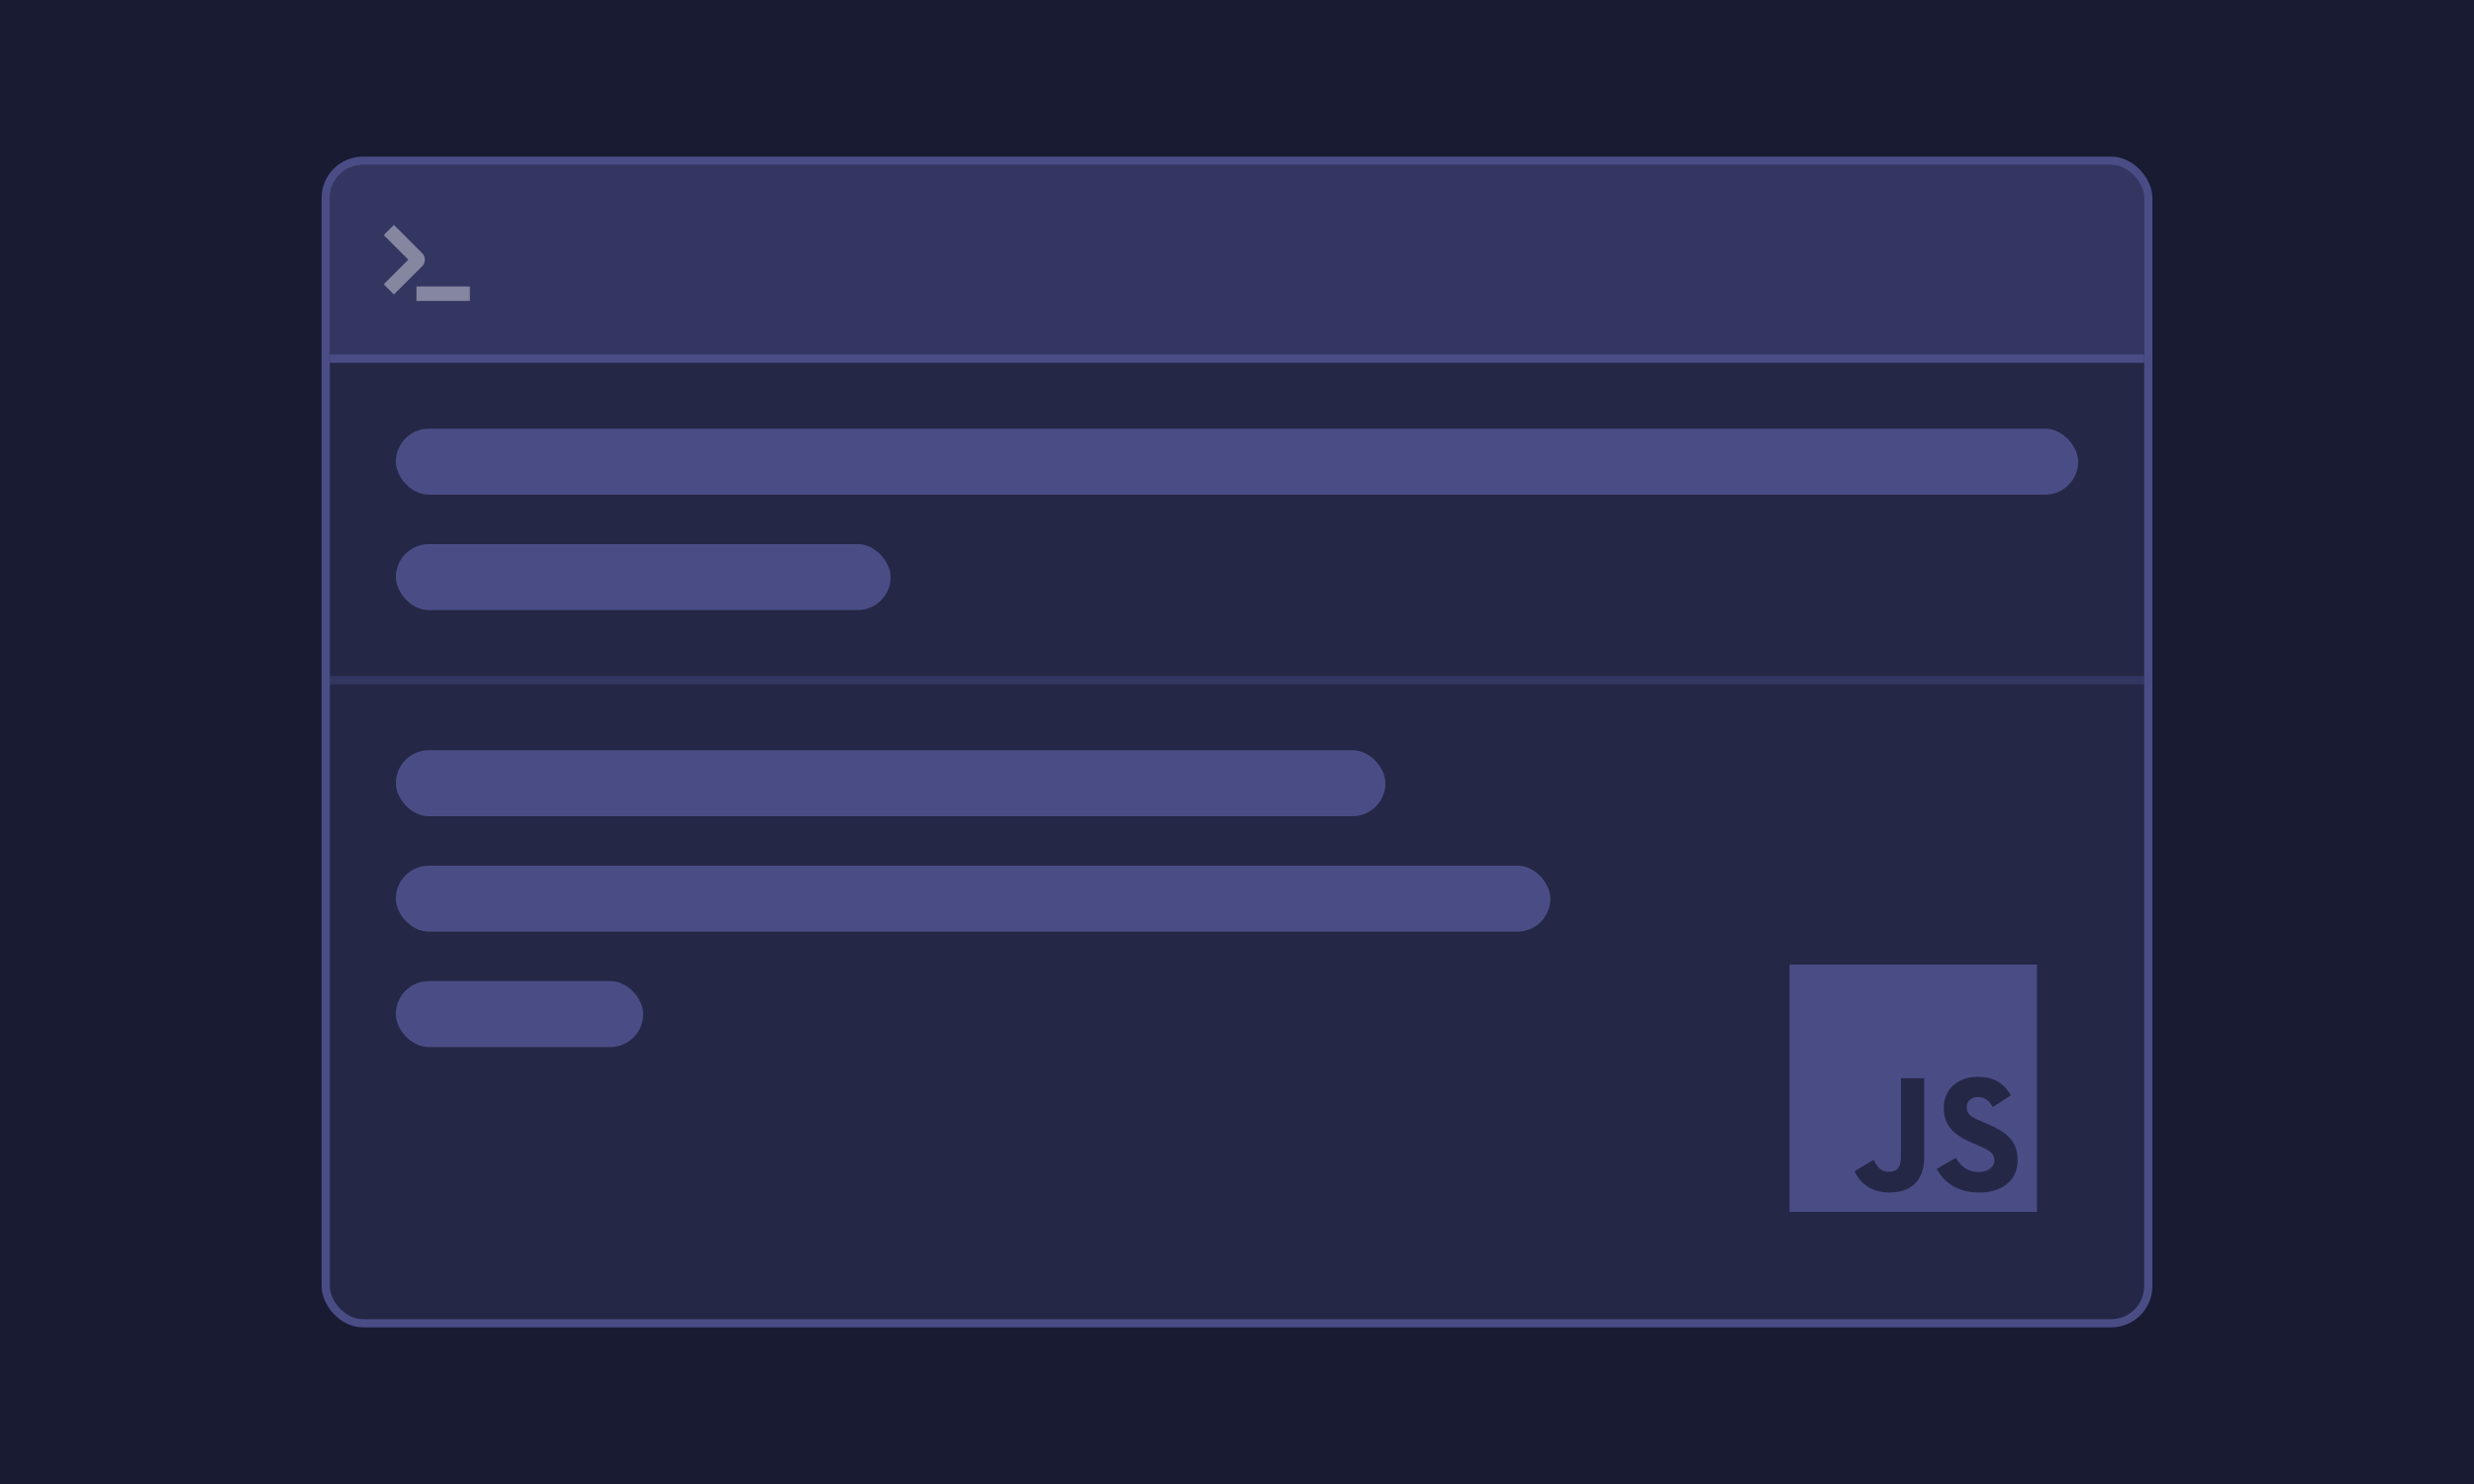 <svg width="300" height="180" fill="none" xmlns="http://www.w3.org/2000/svg"><path fill="#191B33" d="M0 0h300v180H0z"/><g clip-path="url(#JS__a)"><path fill="#333661" d="M40 20h220v24H40z"/><g opacity=".4"><mask id="JS__b" maskUnits="userSpaceOnUse" x="46.235" y="26.985" width="11" height="10" fill="#000"><path fill="#fff" d="M46.235 26.985h11v10h-11z"/><path fill-rule="evenodd" clip-rule="evenodd" d="m47.235 34.485.53.53 3.073-3.073a.63.63 0 0 0 0-.885l-3.073-3.072-.53.53L50.22 31.5l-2.985 2.985Zm3.765.764h5.5V36H51v-.75Z"/></mask><path fill-rule="evenodd" clip-rule="evenodd" d="m47.235 34.485.53.53 3.073-3.073a.63.63 0 0 0 0-.885l-3.073-3.072-.53.53L50.22 31.5l-2.985 2.985Zm3.765.764h5.5V36H51v-.75Z" fill="#fff"/><path d="m47.765 35.015-.353.353.353.354.354-.354-.354-.353Zm-.53-.53-.353-.354-.354.354.354.353.353-.353Zm3.603-2.543.353.354.002-.002-.355-.352Zm0-.885.353-.353-.353.353Zm-3.073-3.072.354-.354-.354-.354-.353.354.353.354Zm-.53.53-.353-.354-.354.354.354.353.353-.353ZM50.22 31.5l.354.353.354-.353-.354-.354-.354.354Zm6.28 3.75h.5v-.5h-.5v.5Zm-5.5 0v-.5h-.5v.5h.5Zm5.5.75v.5h.5V36h-.5ZM51 36h-.5v.5h.5V36Zm-2.88-1.34-.53-.53-.707.707.53.53.707-.707Zm2.365-3.072-3.072 3.072.707.707 3.072-3.072-.707-.707Zm0-.178a.13.13 0 0 1-.002.18l.711.703a1.13 1.13 0 0 0-.002-1.59l-.707.707Zm-3.072-3.073 3.072 3.073.707-.707-3.072-3.073-.707.707Zm.177.53.53-.53-.707-.707-.53.53.707.707Zm2.985 2.278L47.59 28.16l-.707.707 2.985 2.985.707-.707Zm-2.985 3.692 2.985-2.985-.707-.707-2.985 2.985.707.707Zm8.911-.089H51v1h5.5v-1ZM57 36v-.75h-1V36h1Zm-6 .5h5.5v-1H51v1Zm-.5-1.25V36h1v-.75h-1Z" fill="#fff" mask="url(#JS__b)"/></g><path fill="#252746" d="M40 44h220v116H40z"/><path fill-rule="evenodd" clip-rule="evenodd" d="M217 147h30v-30h-30v30Zm16.327-6.602c0 2.92-1.712 4.25-4.209 4.25-2.256 0-3.565-1.168-4.231-2.578l2.296-1.388c.444.785.847 1.448 1.812 1.448.928 0 1.512-.362 1.512-1.77v-9.587h2.82v9.625Zm6.664 4.25c-2.616 0-4.308-1.248-5.135-2.88l2.297-1.33c.603.987 1.39 1.714 2.778 1.714 1.169 0 1.914-.585 1.914-1.39 0-.967-.767-1.309-2.054-1.874l-.705-.301c-2.035-.865-3.383-1.954-3.383-4.25 0-2.114 1.61-3.725 4.127-3.725 1.793 0 3.081.625 4.01 2.256l-2.197 1.409c-.483-.865-1.007-1.207-1.813-1.207-.825 0-1.349.522-1.349 1.207 0 .846.524 1.188 1.732 1.713l.705.3c2.397 1.027 3.747 2.075 3.747 4.43 0 2.538-1.995 3.928-4.674 3.928Z" fill="#4A4D85"/><rect x="48" y="52" width="204" height="8" rx="4" fill="#4A4D85"/><path fill="#333661" d="M38 82h224v1H38z"/><path fill="#4A4D85" d="M38 43h224v1H38z"/><rect x="48" y="66" width="60" height="8" rx="4" fill="#4A4D85"/><rect x="48" y="91" width="120" height="8" rx="4" fill="#4A4D85"/><rect x="48" y="105" width="140" height="8" rx="4" fill="#4A4D85"/><rect x="48" y="119" width="30" height="8" rx="4" fill="#4A4D85"/></g><rect x="39.5" y="19.5" width="221" height="141" rx="4.5" stroke="#4A4D85"/><defs><clipPath id="JS__a"><rect x="40" y="20" width="220" height="140" rx="4" fill="#fff"/></clipPath></defs></svg>